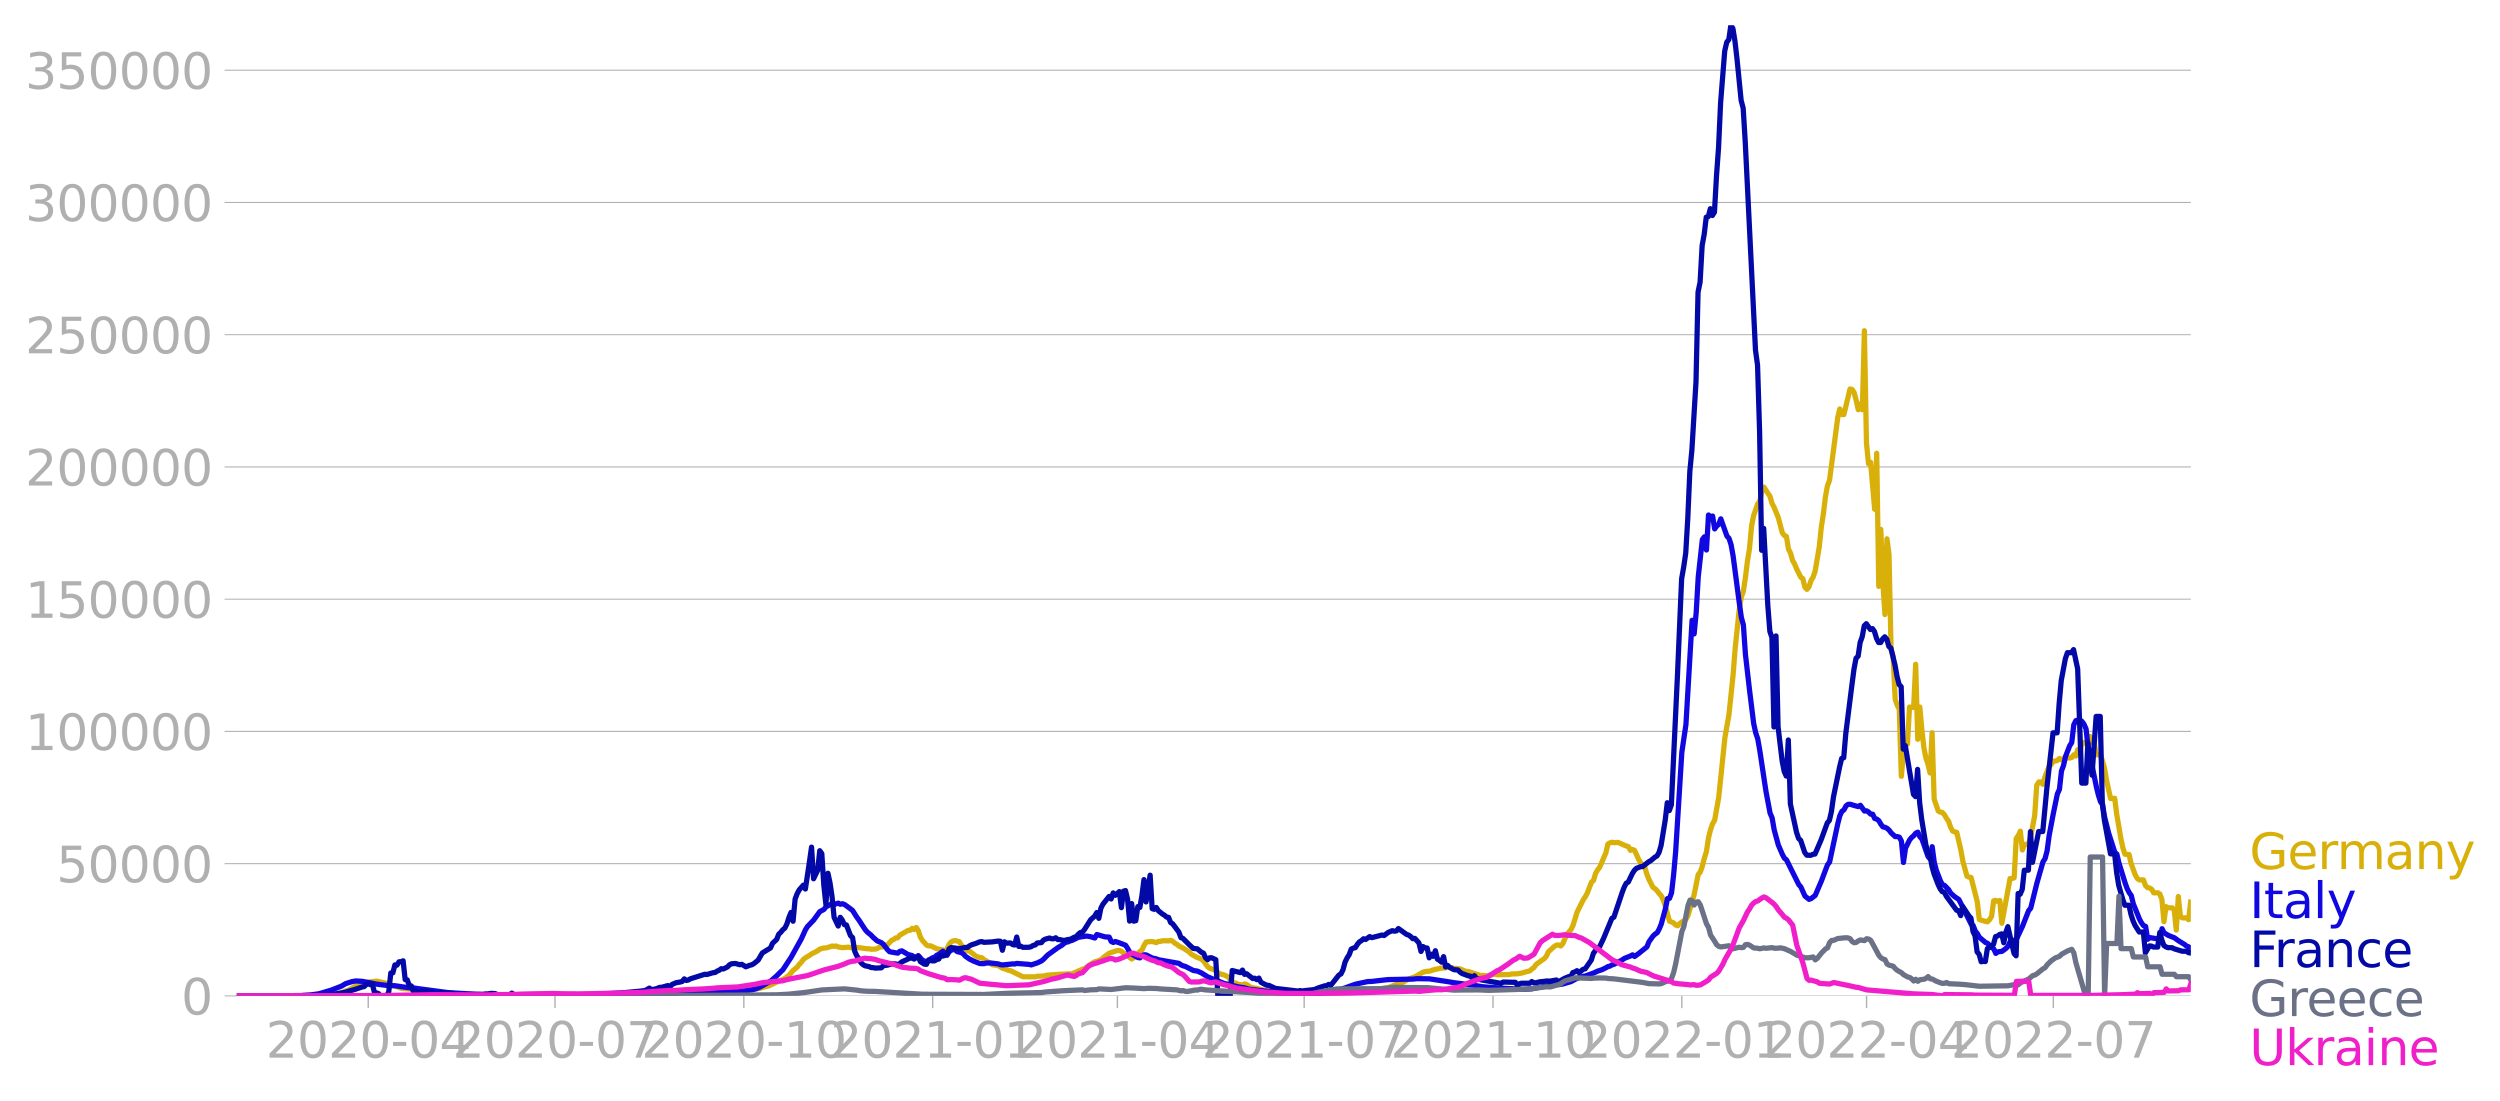 <svg xmlns:xlink="http://www.w3.org/1999/xlink" width="951.91" height="419.057" viewBox="0 0 713.933 314.293" xmlns="http://www.w3.org/2000/svg"><defs><style>*{stroke-linejoin:round;stroke-linecap:butt}</style></defs><g id="figure_1"><path d="M0 314.293h713.933V0H0v314.293z" style="fill:none" id="patch_1"/><g id="axes_1"><path d="M67.645 284.4h558V7.2h-558v277.2z" style="fill:none" id="patch_2"/><g id="matplotlib.axis_1"><g id="xtick_1"><g id="line2d_1"><defs><path id="m64e23c17be" d="M0 0v3.5" style="stroke:#b0b0b0;stroke-width:.4"/></defs><use xlink:href="#m64e23c17be" x="105.158" y="284.4" style="fill:#b0b0b0;stroke:#b0b0b0;stroke-width:.4"/></g><g style="fill:#b0b0b0" transform="matrix(.14 0 0 -.14 75.91 302.038)" id="text_1"><defs><path id="DejaVuSans-32" d="M1228 531h2203V0H469v531q359 372 979 998 621 627 780 809 303 340 423 576 121 236 121 464 0 372-261 606-261 235-680 235-297 0-627-103-329-103-704-313v638q381 153 712 231 332 78 607 78 725 0 1156-363 431-362 431-968 0-288-108-546-107-257-392-607-78-91-497-524-418-433-1181-1211z" transform="scale(.016)"/><path id="DejaVuSans-30" d="M2034 4250q-487 0-733-480-245-479-245-1442 0-959 245-1439 246-480 733-480 491 0 736 480 246 480 246 1439 0 963-246 1442-245 480-736 480zm0 500q785 0 1199-621 414-620 414-1801 0-1178-414-1799Q2819-91 2034-91q-784 0-1198 620-414 621-414 1799 0 1181 414 1801 414 621 1198 621z" transform="scale(.016)"/><path id="DejaVuSans-2d" d="M313 2009h1684v-512H313v512z" transform="scale(.016)"/><path id="DejaVuSans-34" d="M2419 4116 825 1625h1594v2491zm-166 550h794V1625h666v-525h-666V0h-628v1100H313v609l1940 2957z" transform="scale(.016)"/></defs><use xlink:href="#DejaVuSans-32"/><use xlink:href="#DejaVuSans-30" x="63.623"/><use xlink:href="#DejaVuSans-32" x="127.246"/><use xlink:href="#DejaVuSans-30" x="190.869"/><use xlink:href="#DejaVuSans-2d" x="254.492"/><use xlink:href="#DejaVuSans-30" x="290.576"/><use xlink:href="#DejaVuSans-34" x="354.199"/></g></g><g id="xtick_2"><use xlink:href="#m64e23c17be" x="158.496" y="284.4" style="fill:#b0b0b0;stroke:#b0b0b0;stroke-width:.4" id="line2d_2"/><g style="fill:#b0b0b0" transform="matrix(.14 0 0 -.14 129.248 302.038)" id="text_2"><defs><path id="DejaVuSans-37" d="M525 4666h3000v-269L1831 0h-659l1594 4134H525v532z" transform="scale(.016)"/></defs><use xlink:href="#DejaVuSans-32"/><use xlink:href="#DejaVuSans-30" x="63.623"/><use xlink:href="#DejaVuSans-32" x="127.246"/><use xlink:href="#DejaVuSans-30" x="190.869"/><use xlink:href="#DejaVuSans-2d" x="254.492"/><use xlink:href="#DejaVuSans-30" x="290.576"/><use xlink:href="#DejaVuSans-37" x="354.199"/></g></g><g id="xtick_3"><use xlink:href="#m64e23c17be" x="212.42" y="284.4" style="fill:#b0b0b0;stroke:#b0b0b0;stroke-width:.4" id="line2d_3"/><g style="fill:#b0b0b0" transform="matrix(.14 0 0 -.14 183.172 302.038)" id="text_3"><defs><path id="DejaVuSans-31" d="M794 531h1031v3560L703 3866v575l1116 225h631V531h1031V0H794v531z" transform="scale(.016)"/></defs><use xlink:href="#DejaVuSans-32"/><use xlink:href="#DejaVuSans-30" x="63.623"/><use xlink:href="#DejaVuSans-32" x="127.246"/><use xlink:href="#DejaVuSans-30" x="190.869"/><use xlink:href="#DejaVuSans-2d" x="254.492"/><use xlink:href="#DejaVuSans-31" x="290.576"/><use xlink:href="#DejaVuSans-30" x="354.199"/></g></g><g id="xtick_4"><use xlink:href="#m64e23c17be" x="266.345" y="284.4" style="fill:#b0b0b0;stroke:#b0b0b0;stroke-width:.4" id="line2d_4"/><g style="fill:#b0b0b0" transform="matrix(.14 0 0 -.14 237.097 302.038)" id="text_4"><use xlink:href="#DejaVuSans-32"/><use xlink:href="#DejaVuSans-30" x="63.623"/><use xlink:href="#DejaVuSans-32" x="127.246"/><use xlink:href="#DejaVuSans-31" x="190.869"/><use xlink:href="#DejaVuSans-2d" x="254.492"/><use xlink:href="#DejaVuSans-30" x="290.576"/><use xlink:href="#DejaVuSans-31" x="354.199"/></g></g><g id="xtick_5"><use xlink:href="#m64e23c17be" x="319.097" y="284.4" style="fill:#b0b0b0;stroke:#b0b0b0;stroke-width:.4" id="line2d_5"/><g style="fill:#b0b0b0" transform="matrix(.14 0 0 -.14 289.849 302.038)" id="text_5"><use xlink:href="#DejaVuSans-32"/><use xlink:href="#DejaVuSans-30" x="63.623"/><use xlink:href="#DejaVuSans-32" x="127.246"/><use xlink:href="#DejaVuSans-31" x="190.869"/><use xlink:href="#DejaVuSans-2d" x="254.492"/><use xlink:href="#DejaVuSans-30" x="290.576"/><use xlink:href="#DejaVuSans-34" x="354.199"/></g></g><g id="xtick_6"><use xlink:href="#m64e23c17be" x="372.435" y="284.4" style="fill:#b0b0b0;stroke:#b0b0b0;stroke-width:.4" id="line2d_6"/><g style="fill:#b0b0b0" transform="matrix(.14 0 0 -.14 343.187 302.038)" id="text_6"><use xlink:href="#DejaVuSans-32"/><use xlink:href="#DejaVuSans-30" x="63.623"/><use xlink:href="#DejaVuSans-32" x="127.246"/><use xlink:href="#DejaVuSans-31" x="190.869"/><use xlink:href="#DejaVuSans-2d" x="254.492"/><use xlink:href="#DejaVuSans-30" x="290.576"/><use xlink:href="#DejaVuSans-37" x="354.199"/></g></g><g id="xtick_7"><use xlink:href="#m64e23c17be" x="426.359" y="284.4" style="fill:#b0b0b0;stroke:#b0b0b0;stroke-width:.4" id="line2d_7"/><g style="fill:#b0b0b0" transform="matrix(.14 0 0 -.14 397.111 302.038)" id="text_7"><use xlink:href="#DejaVuSans-32"/><use xlink:href="#DejaVuSans-30" x="63.623"/><use xlink:href="#DejaVuSans-32" x="127.246"/><use xlink:href="#DejaVuSans-31" x="190.869"/><use xlink:href="#DejaVuSans-2d" x="254.492"/><use xlink:href="#DejaVuSans-31" x="290.576"/><use xlink:href="#DejaVuSans-30" x="354.199"/></g></g><g id="xtick_8"><use xlink:href="#m64e23c17be" x="480.284" y="284.4" style="fill:#b0b0b0;stroke:#b0b0b0;stroke-width:.4" id="line2d_8"/><g style="fill:#b0b0b0" transform="matrix(.14 0 0 -.14 451.036 302.038)" id="text_8"><use xlink:href="#DejaVuSans-32"/><use xlink:href="#DejaVuSans-30" x="63.623"/><use xlink:href="#DejaVuSans-32" x="127.246"/><use xlink:href="#DejaVuSans-32" x="190.869"/><use xlink:href="#DejaVuSans-2d" x="254.492"/><use xlink:href="#DejaVuSans-30" x="290.576"/><use xlink:href="#DejaVuSans-31" x="354.199"/></g></g><g id="xtick_9"><use xlink:href="#m64e23c17be" x="533.036" y="284.4" style="fill:#b0b0b0;stroke:#b0b0b0;stroke-width:.4" id="line2d_9"/><g style="fill:#b0b0b0" transform="matrix(.14 0 0 -.14 503.788 302.038)" id="text_9"><use xlink:href="#DejaVuSans-32"/><use xlink:href="#DejaVuSans-30" x="63.623"/><use xlink:href="#DejaVuSans-32" x="127.246"/><use xlink:href="#DejaVuSans-32" x="190.869"/><use xlink:href="#DejaVuSans-2d" x="254.492"/><use xlink:href="#DejaVuSans-30" x="290.576"/><use xlink:href="#DejaVuSans-34" x="354.199"/></g></g><g id="xtick_10"><use xlink:href="#m64e23c17be" x="586.374" y="284.4" style="fill:#b0b0b0;stroke:#b0b0b0;stroke-width:.4" id="line2d_10"/><g style="fill:#b0b0b0" transform="matrix(.14 0 0 -.14 557.126 302.038)" id="text_10"><use xlink:href="#DejaVuSans-32"/><use xlink:href="#DejaVuSans-30" x="63.623"/><use xlink:href="#DejaVuSans-32" x="127.246"/><use xlink:href="#DejaVuSans-32" x="190.869"/><use xlink:href="#DejaVuSans-2d" x="254.492"/><use xlink:href="#DejaVuSans-30" x="290.576"/><use xlink:href="#DejaVuSans-37" x="354.199"/></g></g></g><g id="matplotlib.axis_2"><g id="ytick_1"><path d="M67.645 284.4h558" clip-path="url(#p4090cf4c60)" style="fill:none;stroke:#b0b0b0;stroke-width:.3;stroke-linecap:square" id="line2d_11"/><g id="line2d_12"><defs><path id="md9bec32eea" d="M0 0h-3.5" style="stroke:#b0b0b0;stroke-width:.3"/></defs><use xlink:href="#md9bec32eea" x="67.645" y="284.4" style="fill:#b0b0b0;stroke:#b0b0b0;stroke-width:.3"/></g><use xlink:href="#DejaVuSans-30" style="fill:#b0b0b0" transform="matrix(.14 0 0 -.14 51.737 289.719)" id="text_11"/></g><g id="ytick_2"><path d="M67.645 246.636h558" clip-path="url(#p4090cf4c60)" style="fill:none;stroke:#b0b0b0;stroke-width:.3;stroke-linecap:square" id="line2d_13"/><use xlink:href="#md9bec32eea" x="67.645" y="246.636" style="fill:#b0b0b0;stroke:#b0b0b0;stroke-width:.3" id="line2d_14"/><g style="fill:#b0b0b0" transform="matrix(.14 0 0 -.14 16.108 251.955)" id="text_12"><defs><path id="DejaVuSans-35" d="M691 4666h2478v-532H1269V2991q137 47 274 70 138 23 276 23 781 0 1237-428 457-428 457-1159 0-753-469-1171Q2575-91 1722-91q-294 0-599 50Q819 9 494 109v635q281-153 581-228t634-75q541 0 856 284 316 284 316 772 0 487-316 771-315 285-856 285-253 0-505-56-251-56-513-175v2344z" transform="scale(.016)"/></defs><use xlink:href="#DejaVuSans-35"/><use xlink:href="#DejaVuSans-30" x="63.623"/><use xlink:href="#DejaVuSans-30" x="127.246"/><use xlink:href="#DejaVuSans-30" x="190.869"/><use xlink:href="#DejaVuSans-30" x="254.492"/></g></g><g id="ytick_3"><path d="M67.645 208.872h558" clip-path="url(#p4090cf4c60)" style="fill:none;stroke:#b0b0b0;stroke-width:.3;stroke-linecap:square" id="line2d_15"/><use xlink:href="#md9bec32eea" x="67.645" y="208.872" style="fill:#b0b0b0;stroke:#b0b0b0;stroke-width:.3" id="line2d_16"/><g style="fill:#b0b0b0" transform="matrix(.14 0 0 -.14 7.2 214.191)" id="text_13"><use xlink:href="#DejaVuSans-31"/><use xlink:href="#DejaVuSans-30" x="63.623"/><use xlink:href="#DejaVuSans-30" x="127.246"/><use xlink:href="#DejaVuSans-30" x="190.869"/><use xlink:href="#DejaVuSans-30" x="254.492"/><use xlink:href="#DejaVuSans-30" x="318.115"/></g></g><g id="ytick_4"><path d="M67.645 171.108h558" clip-path="url(#p4090cf4c60)" style="fill:none;stroke:#b0b0b0;stroke-width:.3;stroke-linecap:square" id="line2d_17"/><use xlink:href="#md9bec32eea" x="67.645" y="171.108" style="fill:#b0b0b0;stroke:#b0b0b0;stroke-width:.3" id="line2d_18"/><g style="fill:#b0b0b0" transform="matrix(.14 0 0 -.14 7.2 176.427)" id="text_14"><use xlink:href="#DejaVuSans-31"/><use xlink:href="#DejaVuSans-35" x="63.623"/><use xlink:href="#DejaVuSans-30" x="127.246"/><use xlink:href="#DejaVuSans-30" x="190.869"/><use xlink:href="#DejaVuSans-30" x="254.492"/><use xlink:href="#DejaVuSans-30" x="318.115"/></g></g><g id="ytick_5"><path d="M67.645 133.344h558" clip-path="url(#p4090cf4c60)" style="fill:none;stroke:#b0b0b0;stroke-width:.3;stroke-linecap:square" id="line2d_19"/><use xlink:href="#md9bec32eea" x="67.645" y="133.344" style="fill:#b0b0b0;stroke:#b0b0b0;stroke-width:.3" id="line2d_20"/><g style="fill:#b0b0b0" transform="matrix(.14 0 0 -.14 7.2 138.663)" id="text_15"><use xlink:href="#DejaVuSans-32"/><use xlink:href="#DejaVuSans-30" x="63.623"/><use xlink:href="#DejaVuSans-30" x="127.246"/><use xlink:href="#DejaVuSans-30" x="190.869"/><use xlink:href="#DejaVuSans-30" x="254.492"/><use xlink:href="#DejaVuSans-30" x="318.115"/></g></g><g id="ytick_6"><path d="M67.645 95.58h558" clip-path="url(#p4090cf4c60)" style="fill:none;stroke:#b0b0b0;stroke-width:.3;stroke-linecap:square" id="line2d_21"/><use xlink:href="#md9bec32eea" x="67.645" y="95.581" style="fill:#b0b0b0;stroke:#b0b0b0;stroke-width:.3" id="line2d_22"/><g style="fill:#b0b0b0" transform="matrix(.14 0 0 -.14 7.2 100.9)" id="text_16"><use xlink:href="#DejaVuSans-32"/><use xlink:href="#DejaVuSans-35" x="63.623"/><use xlink:href="#DejaVuSans-30" x="127.246"/><use xlink:href="#DejaVuSans-30" x="190.869"/><use xlink:href="#DejaVuSans-30" x="254.492"/><use xlink:href="#DejaVuSans-30" x="318.115"/></g></g><g id="ytick_7"><path d="M67.645 57.817h558" clip-path="url(#p4090cf4c60)" style="fill:none;stroke:#b0b0b0;stroke-width:.3;stroke-linecap:square" id="line2d_23"/><use xlink:href="#md9bec32eea" x="67.645" y="57.817" style="fill:#b0b0b0;stroke:#b0b0b0;stroke-width:.3" id="line2d_24"/><g style="fill:#b0b0b0" transform="matrix(.14 0 0 -.14 7.2 63.136)" id="text_17"><defs><path id="DejaVuSans-33" d="M2597 2516q453-97 707-404 255-306 255-756 0-690-475-1069Q2609-91 1734-91q-293 0-604 58T488 141v609q262-153 574-231 313-78 654-78 593 0 904 234t311 681q0 413-289 645-289 233-804 233h-544v519h569q465 0 712 186t247 536q0 359-255 551-254 193-729 193-260 0-557-57-297-56-653-174v562q360 100 674 150t592 50q719 0 1137-327 419-326 419-882 0-388-222-655t-631-370z" transform="scale(.016)"/></defs><use xlink:href="#DejaVuSans-33"/><use xlink:href="#DejaVuSans-30" x="63.623"/><use xlink:href="#DejaVuSans-30" x="127.246"/><use xlink:href="#DejaVuSans-30" x="190.869"/><use xlink:href="#DejaVuSans-30" x="254.492"/><use xlink:href="#DejaVuSans-30" x="318.115"/></g></g><g id="ytick_8"><path d="M67.645 20.053h558" clip-path="url(#p4090cf4c60)" style="fill:none;stroke:#b0b0b0;stroke-width:.3;stroke-linecap:square" id="line2d_25"/><use xlink:href="#md9bec32eea" x="67.645" y="20.053" style="fill:#b0b0b0;stroke:#b0b0b0;stroke-width:.3" id="line2d_26"/><g style="fill:#b0b0b0" transform="matrix(.14 0 0 -.14 7.2 25.372)" id="text_18"><use xlink:href="#DejaVuSans-33"/><use xlink:href="#DejaVuSans-35" x="63.623"/><use xlink:href="#DejaVuSans-30" x="127.246"/><use xlink:href="#DejaVuSans-30" x="190.869"/><use xlink:href="#DejaVuSans-30" x="254.492"/><use xlink:href="#DejaVuSans-30" x="318.115"/></g></g></g><path d="m67.645 284.4 24.032-.104 2.344-.169 2.345-.36.586-.082 2.93-1.083 1.173-.722 1.172-.537.586-.387.586-.218 4.103-.564 3.517.786.586.336 1.758.476 1.173.437 4.103.405 1.172.245 6.447.789 1.173.013 7.033.252 1.759.063 15.825.088 2.931-.13 4.103.126 12.895-.02 5.275-.139 11.137-.433 1.758-.1 9.378.102 1.759-.093 2.344-.076 7.62-.332 2.344-.104 3.517-.652 1.173-.362 1.172-.277 1.758-.831 1.172-.563 1.173-.497.586-.265 1.172-.924 1.172-1.345 1.173-.96.586-.796.586-.592.586-.803.586-.468 1.173-.692.586-.426 1.172-.59.586-.304.586-.469 1.172-.335.587.002 1.172-.34.586-.219.586.101.586-.1.586.274 1.173.198 1.758-.146.586.13 2.345.01 2.344.317.586-.005.587.147 1.172-.045.586-.175.586-.341 1.172-.174.586-.383.587-.176 1.172-1.246.586-.262.586-.435.586-.04.586-.747 2.345-1.357.586-.03.586-.55.586.322.587-.568.586.89.586 1.817.586.972 1.172 1.328.586.246.586-.038 1.759.843 1.758.36.586.665.587-.963.586-1.295.586-.715.586-.286.586-.098 1.172.31.586 1.022.587.65.586.33.586.578.586.154 1.172.906.586.486 1.173.42.586.044.586.535 1.758 1.02.586.442 1.759.268 1.172.738 1.172.318.587.278.586.116 3.516 1.729 3.517.012.586-.168 1.759-.046 1.172-.275 1.759-.126 1.758-.12 1.172-.041 2.345-.1 2.93-1.306.587-.132 1.758-1.304 1.172-.68 1.172-.336.587-.256 1.172-.997 1.172-.85 1.759-.59.586-.178.586-.034.586.253.586.537.586.149.586.287.586.796.587.42.586-.386 1.758-1.767.586-.423.586-1.297.587-.973 1.758-.151 1.172.324.586-.344.587-.01.586-.185 1.758.038.586-.147.586.286.586.516.587.347.586.48 1.172.565 1.758 1.125.587.63 1.758.984.586.152.586.338.586.489 1.173 1.612.586.448 1.172.37 1.758 1.247 1.173.28 1.172.543.586.907.586.646 1.172.329.587.309 1.172.09.586-.248.586.18 1.172.793 1.173.245.586.063 1.172.336 3.517.537 1.172.348 1.759.178 9.964.251 6.447-.459 4.103-.312 1.173-.1 1.172-.174 5.861-.612 1.172-.23 2.345-.893 1.172-.256 2.345-1.32 1.172-.417.586-.198 2.345-1.34 1.172-.244h.586l1.759-.57.586-.058.586-.22 1.758-.13.586-.184.586.138.587-.04.586.335.586-.083 1.172.163 1.759.73.586.001 3.516 1.15.587-.048 1.172.13 2.344-.483.587.174 3.516-.065.586-.156 1.759-.06 1.172-.197 1.172-.341 1.173-.296.586-.552.586-.399.586-.869 1.759-1.269.586-.4.586-.668.586-1.29 1.758-1.58.586-.334.587-.036.586.303.586-.638 1.172-2.688 1.172-1.35.587-1.188 1.172-3.833 1.758-3.513.586-.873.586-1.102 1.173-3.057.586-.467.586-2.033.586-.996.586-.759 1.759-4.092.586-2.53.586-.345.586-.18.586.138 1.172-.08 1.759.802 1.172.418.586 1.046.586-.26.587.28 1.172 2.576.586 1.016 1.172 1.222.586 1.974.587 1.504 1.172 2.288.586.356.586.61.586.798.586.609.586 1.267.587 1.677 1.172 4.3 1.172.487.586.606.586.233.587-.627.586-.45.586-.261.586-.497.586-1.023 1.758-5.992 1.173-5.776.586-.727.586-1.633.586-2.321.586-1.843.586-3.872.587-2.388.586-1.721.586-.96 1.172-6.539 1.758-16.993 1.173-6.71 1.172-11.245.586-7.51 1.172-11.188.587-3.618.586-1.61.586-3.848.586-4.801.586-3.559.586-6.332.586-3.091 1.173-3.362.586-.75.586-2.779.586-1.267 1.758 2.666.587 2.028.586 1.118 1.172 2.86 1.172 4.403.586.77.587.28.586 3.594.586 1.179.586 2.082.586 1.004.586 1.432 1.172 2.335.587.41.586 2.442.586.61.586-.74.586-1.766.586-.969.586-1.734 1.173-6.92.586-5.62.586-3.802.586-4.842.586-3.207.586-1.505 2.345-17.913.586-2.498.586 1.599.586.007 1.759-7.314.586.145.586.886.586 2.22.586 2.677.586-1.648.586 1.646.587-22.561.586 31.997.586 5.996.586-.427 1.172 13.428.586-15.994.587 38.004.586-16.264.586 15.212.586 9.106.586-21.627.586 4.504.586 27.12.587 1.985.586 12.203.586 1.693.586 1.112.586 19.201.586-6.466.586-2.261.586-.524.587-10.521 1.172.108.586-12.334.586 21.426.586-9.218.586 6.485.587 5.155.586 2.963.586 1.732.586 2.512.586-11.505.586 18.946 1.172 3.408.587.348.586.074.586.642.586 1.038.586.778.586 1.734.586 1.122.587.252.586.113 1.172 4.992.586 3.263 1.172 4.27.586.251.587.115 1.758 6.877.586 5.077.586.26 1.759.447.586-.628.586-.949.586-4.406.586-.12.586.292.586-.282.587 6.488 2.344-12.76h.586l.586-.216.587-11.231.586-.83.586-1.241.586 5.369.586-1.61.586-.001.586-.169.587-1.862 1.172-6.161.586-8.64.586-.979h.586l.586.663.586-2.075 1.173-3.024.586-.53.586-1.007h.586l.586-.169.586-.557.587.348.586-.295.586-.5.586.297h.586l.586-.122.586-.78.586.336.587-1.807.586.867.586-2.927h.586l.586.377.586-.643.586-1.445.587 1.675.586.203.586 3.349h1.172l.586 1.641.586 2.074.586 3.506 1.173 5.29 1.172-.093.586 4.616 1.172 6.86.587 2.729.586 1.768 1.172.093.586 2.59 1.172 3.204.587 1.043.586.405h1.172l.586 1.614.586.577.586.13.586.336.587 1.032 1.172-.006.586.36.586 1.56.586 6.331.586-4.296.587.33 1.172.006.586.637.586 5.712.586-9.57.586 5.677.586.418h1.173l.586.518.586-5.017h0" clip-path="url(#p4090cf4c60)" style="fill:none;stroke:#d8b009;stroke-width:1.5;stroke-linecap:square" id="line2d_27"/><path d="m67.645 284.4 18.17-.094 2.93-.19 2.345-.329 3.517-1.035 2.93-1.149 1.173-.701 1.759-.566 1.172-.204 1.758.108 2.345.421 1.758.366 1.172.158 1.759.22 2.344.092 1.173.172 1.172.179 1.758.236.586-.076 1.759.296 9.378 1.246 1.172.025 5.862.332 14.067.284 2.344.034 3.517-.035 9.964.058 12.895-.056 9.965-.251 7.033-.51 2.931-.064 2.345-.062 3.516.033 5.276-.183 2.93-.167 2.345-.338 1.172-.309 1.172-.516 2.931-1.618 1.758-1.53 1.173-1.183.586-.537 2.344-3.56 2.931-5.275 1.172-2.595.586-.932 1.759-1.84 1.758-2.422 1.172-.618.587-.74 1.172-.634.586-.335.586.276 1.172-.372.587.313.586-.142.586.194 1.758 1.272.586.478 1.173 1.876.586.774 1.758 2.702.586.707 1.173.973.586.624 1.172 1.024 1.172.481.586.487 1.173 1.53.586.58 2.344.405.586-.52.587-.133 1.758 1.053 1.172.29.586.394.587.021.586-.392 1.172 1.302 1.172.474.586-.248.586-.587.587-.342.586-.153.586-.573.586-.24 1.172-.893 1.173 1.05.586-.879.586-.472.586-.187.586.122.586.491 1.172.276.587.396.586.656 1.172.804 1.172.582 1.759.69 1.172.02.586-.175 1.172-.025 2.345.276.586.217.586.076 2.93-.299.587.025.586-.16 3.517.277.586.15 1.758-.579 1.173-.561.586-.468 1.172-1.201 2.93-2.123 1.173-.7.586-.51.586-.355.586-.084.587-.287.586-.155 1.758-.861 1.759-.28.586-.083 1.172.197 1.172.365.586-.998 2.345.677 1.172.057.586 1.251.586.29.587-.285 1.172.394 1.172.45.586.24.586.895.586 1.1.587.537 1.758.968.586.097.586-.612.586-.267.587.026 1.758.89 1.172.246.586.25 5.862 1.037.586.433.586.27.586.138 2.345 1.187 1.172.186 1.172.529 1.759 1.103 1.758.719 2.93 1.158 1.76.405 2.344.592 1.758.264 1.172.363 2.345.293 6.447.72 5.276.39 2.93-.023 2.93-.119 4.104-.528 2.93-.882 3.517-1.253 1.759-.379 1.758-.369 1.172-.042 1.759-.21 1.758-.196 1.172-.12 7.034-.134 1.172-.128 3.517.053 2.345.356 2.93.446 1.759.295 2.344.297 1.759.272 1.758.203 2.345.39 2.93.23 3.517.232 5.275.269 2.345-.148 6.447-1.293.586-.03.587.131 1.172-.176 2.344-.684 1.759-.962 1.758-.57.586-.07 2.345-.844 1.172-.555 1.172-.37 1.173-.582.586-.338.586-.143.586-.348.586-.169 2.345-1.265.586-.405 1.758-.711.586-.31.587.463 1.172-.85 2.344-1.897.587-1.466 1.172-1.635.586-.549.586-.378.586-1.091.586-1.418 1.173-4.365.586-2.884.586-.062.586-1.575.586-5.127.586-6.656 1.759-28.328 1.172-7.93 1.758-29.783.586 3.88.587-6.073.586-10.197 1.172-10.687.586-.768.586 3.76.586-9.988.587.496.586-.196.586 3.67.586-.82.586-.514.586-1.542 1.759 4.947.586.617.586 1.818.586 3.24 1.758 13.377.587 4.141.586 2.162.586 8.413 1.172 10.218 1.172 9.46.586 2.716.587 1.73.586 3.33 1.758 11.636 1.172 6.212.587 1.383.586 3.389 1.172 4.31 1.172 2.732.586 1.094.587.463 3.516 7.06.586.669 1.173 2.613 1.172.93.586-.216 1.172-.906 1.173-2.75.586-1.356 1.172-3.125.586-1.525.586-.76 2.345-10.986.586-2.27.586-1.245.586-.405.586-1.132.587-.454.586-.03 1.172.36 1.172.305.586-.366 1.173 1.644.586-.07.586.346.586.605.586.025.586 1.228.586.164.587.458.586 1.014.586.754.586.118.586.283.586.524.586.788 1.173 1.063.586-.012.586.18.586 1.092.586 6.12.586-4.084 1.173-2.355.586-.701.586-.496.586-.722.586-.287.586 1.296.586.643 1.173 3.384.586 1.646.586.67.586-3.498.586 4.4.586 2.3 1.173 3.05.586 1.119.586.178 1.172 1.205.586.996 1.173 1.056 1.172.77 3.517 7.073.586.405.586 1.531.586.732.586 1.063 1.759 1.486.586.235 1.172 1.225.586.34.586 1.308.586-.452 1.173-.124 1.172-.86.586-.627.586-1.33.586.039.586-.41.587-.22 1.758-3.746 1.758-4.49.587-.673 1.758-7.105 1.758-6.173.586-.876.587-2.254.586-4.38 1.172-6.18 1.172-5.683.586-1.28.587-5.271.586-1.571.586-2.606 1.172-3.013.586-.933.586-5.058.586-1.191.587-.17.586-.026.586.423.586.811.586 1.356.586 5.58 1.173 5.151 1.172 5.758.586 2.397.586 1.847.586.856.586 3.501 1.173 4.652 1.758 5.476.586.496.586 2.54 1.759 5.667.586 1.65.586 1.144.586.814.586 2.376 1.759 4.35.586 1.102.586.777.586.225.586 3.683.586-.492 2.345.378.586-.056.586-2.85.586 1.173 1.173.707 1.172.476.586.223 1.172.846 1.759 1.07.586.48.586.188.586.673h0" clip-path="url(#p4090cf4c60)" style="fill:none;stroke:#1007e1;stroke-width:1.5;stroke-linecap:square" id="line2d_28"/><path d="m67.645 284.4 23.445-.107 2.931-.224 2.345-.309 2.344-.435 1.172-.375 1.173-.299 2.344-.79.586-.107.586-.581.587-.203.586.196.586-.155.586 2.344 1.172.372.586.673h1.759l.586-1.151.586-5.384.586-.052.586-2.259.586.07.587-.949.586-.035.586-.255.586 5.358.586.075.586 1.595.586.152.587 1.541.586-.1.586.23.586.05 1.172-.184.586.351.587-.316.586.247 1.172.125 1.172.554.586-.603 1.759.08 1.758.077.586.39 8.206.19.586-.332.586.017 1.173-.207 1.172.089.586.367 1.172-.109.586.132 1.759-.127.586-.415.586.43 2.93-.017 3.518-.017 2.93.023.586.081 2.345-.135 1.172.088 1.759-.087 2.93.02h1.173l2.93-.005 3.517-.223 1.758-.06 1.759-.098 1.758-.092 5.275-.505 1.173-.172 1.172-.664.586.445 1.172-.204 1.173-.45.586-.029 1.758-.489.586.378.587-.693 1.172-.503 1.172-.192.586-.163.586-.734.586.443.587-.133.586-.339 4.103-1.293.586.073 1.172-.34.586-.18.586-.05.586-.4.587-.24.586-.453.586.085 1.172-.564.586-.612.586-.31 1.173-.081 1.172.358.586-.122 1.172.706 1.173-.449.586-.144.586-.357 1.172-.967 1.172-2.024 2.345-1.445.586-1.333 1.172-1.086.586-1.494.587-.547.586-.729.586-.48.586-1.192.586-1.858.586-1.416.586 2.506.587-6.336.586-1.52.586-1.094 1.172-1.343.586 1.097 1.173-7.838.586-4.116.586 9.028 1.172-2.445.586-5.562.586.821.586 9.136.587 5.393.586-8.904.586 2.726.586 3.972.586 5.902 1.172 2.454.587-2.48.586.815.586 1.27.586.094 1.172 3.059.586.538.586 3.85.587 1.304.586.84.586 1.132.586.56.586.364 1.172.24.587.273.586.024.586.136 1.758-.075.586-.604 1.173-.166 1.172-.328 1.172-.04.586.25.586-.328.587-.488 2.344-1.075.586-.014.586.295 1.173-.832.586 1.547 1.172.738.586.04.586-1.244 1.173.283.586-.04.586-.392.586-.105.586-1.008.586.144.586-.19.587-.055.586-1.803.586-.373 1.172.145 1.172.182 1.759-.365.586.002.586-.46.586-.305 1.172-.365 1.173-.484.586-.054.586.203 2.344-.124 1.759-.236.586.059.586 2.567.586-2.414.586.373 1.173-.036.586.466.586.107.586-2.272.586 2.687.586-.07.586.328 1.759-.029.586-.155.586-.37.586-.122.586-.58 1.173-.091.586-.7.586-.312 1.172-.305.586.225.587-.008.586-.289.586.509.586.014 1.172.262 1.172-.292.587-.033 1.172-.61.586-.17.586-.687.586-.498.586-.1.587-.739 1.758-2.792 1.172-1.057.586-1.007.586 1.654.587-2.9.586-1.142 1.758-2.213.586.724.586-1.73.587.685 1.172-1.06.586 4.582.586-4.695.586-.182.586 2.446.586 6.271.587-5.001.586 5.019.586-.134.586-4.02.586.241.586-3.353.586-4.594.587 6.365 1.172-7.634.586 9.551.586.199.586-.534.586.926 1.173.945.586.348.586.526.586.081.586 1.484.586.365 1.759 2.359.586 1.573.586.237 1.758 1.76 1.173 1.085 1.172.136 1.172.981.586.243.586 1.306.587.55.586-.53.586-.005 1.172.54.586 10.342h3.517l.586-7.246 2.345.602.586-.723.586 1.22.586-.176 1.759 1.368.586-.087.586.413.586-.455.586 1.196 1.172.621.586.238.587.052 1.758.832 6.448.762.586-.128.586.103 3.517-.397 1.172-.484 1.758-.571.586-.05.587-.364.586.284 2.344-2.967.586-.315.586-1.215.587-2.171.586-1.192.586-.914.586-1.59.586-.292.586-.132.586-.961.587-.686.586-.359.586-.529.586.203 1.172-.825.586.305 2.931-.755.586.148 1.172-.879 1.173-.511.586.154.586-.087.586-.667 2.345 1.685.586.185.586.428.586.592.586-.085 1.172 1.298.587 2.426.586-1.394.586.396.586.025.586 2.793.586-1.017.586.597.587-1.594.586 2.406.586.347.586.5.586-1.565.586 2.934.586-.428.586.562 1.173.65 1.172.088.586.598.586.403 1.759.655.586.084.586.613.586-.728.586.764.586.116.586.281 5.862 1.038.586-.376 3.517.08.586.876.586-.48.586-.15 2.345.016.586-.483.586.364.586-.029 1.172-.28 1.173-.101.586-.108 1.172.016 1.758-.311.587.503 1.758-.983 1.172-.483.586-.038.587-1.129.586-.176.586-.35.586.56 1.172-.967.586-.115 1.759-2.534.586-1.876 1.172-1.648.586-.22 1.173-2.47 2.344-5.667.586-.347 2.345-7.001.586-1.551.586-1.14.586-.333 1.172-2.451.587-.911.586-.571 1.172-.448.586-.05 1.759-1.375.586-.322 1.172-.997.586-.327.586-1.022.586-2.006 1.173-7.198.586-4.971.586 2.241.586-1.656 1.172-24.905.586-12.398 1.173-27.253.586-3.316.586-3.993.586-9.945.586-13.39.586-6.08 1.173-19.485.586-25.643.586-2.854.586-10.45.586-3.19.586-4.909.586-.16.587-2.259.586 1.939.586-.941.586-10.407.586-8.058.586-12.832 1.172-14.72.587-2.537.586-.736.586-4.109.586.954.586 3.638.586 5.088 1.173 11.772.586 2.269.586 9.56 2.93 59.522.587 4.273.586 18.994.586 33.88.586-6.25 1.172 21.981.586 7.431.587 1.752.586 25.542.586-25.989.586 25.973 1.172 9.765.586 2.972.587 1.309.586-10.31.586 18.274 1.758 8.082.586 1.77.586.51 1.173 3.485.586.778 1.172.035.586-.294.586-.06 1.759-4.106 1.758-4.809.586-.68.586-2.555.587-4.169 1.758-8.59.586-2.4.586-.206.586-6.884 1.759-13.946.586-4.468.586-3.118.586-.569.586-3.936.586-1.615.587-3.147.586-.587 1.172 1.652.586-.25.586.855.586 1.955.587 1.15.586.005.586-1.043.586-.581.586.71.586 2.049.586.482 1.173 4.864.586 3.258.586 2.267.586.618.586 17.832.586-1.001 2.345 13.933.586.62.586-7.769.586 9.494.586 4.745 1.173 7.19.586 2.398.586.572.586 3.278.586 2.127 1.172 3.066.587 1.243.586.799.586.15.586 1.15 2.93 4.003.587.152.586 1.374.586-2.578 1.758 2.667.587.634.586 3.84.586 1.235.586 4.569.586.713.586 2.107.586-.116.587.057.586-3.703 1.172-.78.586-.447.586-2.19.586-.172.586-.443.587-.167.586 2.536.586-2.987.586-1.594 1.758 7.644.587.668.586-17.797.586.203.586-1.395.586-5.452 1.172-.01.587-11 .586 8.75 1.758-8.79h1.172l1.173-12.433 1.758-15.753h1.172l.586-8.47.587-6.431 1.172-6.244.586-1.74h1.172l.586-.873 1.173 5.496 1.172 32.617h1.172l.586-11.476.586 5.158.587 4.055 1.172-16.772h1.172l.586 24.588.586 4.993 1.759 9.661h1.172l.586 5.38.586 3.615 1.173 4.06.586 1.62h1.172l.586 2.675.586 1.8.586 1.314 1.173 1.853h1.172l.586 5.942 1.172-1.987.586.078.587.268h1.172l.586-4.158.586 2.13.586 1.566.586.4.587.233h1.172l.586.322 2.344.704h1.173l.586.41.586.08h0" clip-path="url(#p4090cf4c60)" style="fill:none;stroke:#0309a6;stroke-width:1.5;stroke-linecap:square" id="line2d_29"/><path d="m67.645 284.4 114.296-.11 11.137-.062 5.861.03 22.86-.166 3.516-.19 4.69-.501 4.688-.702 6.448-.308 3.517.363 1.172.192 1.758.13 2.345.04 13.48.811 17.585.067 7.034-.348 9.378-.204 1.172-.165 4.69-.331 1.171-.059 1.759-.085 2.93-.128.587.18 1.758-.187 1.758-.053.586-.216 3.517.176 4.103-.496 2.345.085 2.93.169 1.173-.097 2.344.058 1.173.123 4.689.269 1.172.28.586-.09.586.207.586.074 2.345-.437.586.026.586-.194.586-.042 1.172.19 2.931.19 9.378.544 3.517.274 8.792.414 3.517-.074 2.344-.262 1.759-.446 5.275-.925 9.378-.073 2.93.005 2.345-.21 1.759-.206 2.344.062 1.759.034 5.275.017 3.517.346 4.103.37 2.344-.038 4.69-.02 2.93.122 11.137-.352 5.275-.66 1.172.037 2.345-.672.586-.27 1.172-.767 2.93-.886 2.345.08 2.345.098.586-.099 1.758-.044 1.759.03.586.123 1.758.106 8.206 1.016 1.759.349 2.93.074.586-.092 1.173-.523 1.172-.373.586-.604.586-1.639.586-2.502 1.759-9.199.586-1.467 1.172-5.978.586-1.571.586.201.586 1.212.587-.827.586-.103.586.915 1.758 5.372.586 1.032.587 2.182 1.172 1.806.586.986.586.448.586.166 2.345-.344.586.627.586.231 1.172-.29.586-.136.587.108.586-.071.586-.768.586-.094.586.222 1.172.785 1.173.11.586.141 1.172-.246.586.107 1.759-.195.586.187 1.172-.026.586-.103 1.172.258 1.759.774 1.172.688.586.37 1.172.346 1.173.41 1.172-.012 1.172-.228.586.823.587-.416 1.172-1.495 1.172-1.21.586-.3.586-1.514.586-.6.587-.04 1.172-.512 2.344-.228.587.063.586.232.586.797.586.34.586-.104.586-.428.586-.255 1.173.18.586-.526.586.08.586.331 1.172 2.124 1.173 2.203.586.684.586.357.586.186.586 1.24.586.337 1.173.298.586.705.586.486 1.172.65.586.552 1.172.674.587.13.586.415.586.612.586-.49.586.57.586-.445 1.173-.137.586-.25.586-.508.586.62.586.072 1.172.632 1.173.446.586.163.586-.017.586-.236.586.35 2.93.13 1.76.125 4.102.467 8.206-.128 1.758-.335.587.27.586-.268.586-.517 2.344-1.079 1.173-1.002.586-.134.586-.358 1.758-1.434.586-.307.587-.837 1.172-1.145 1.172-.826 1.172-.433.587-.598 1.758-.978 1.172-.437.586 1.01.586 2.792 2.345 8.066.586 1.436h.586l.586-39.666h3.517l.586 39.666.586-14.96h2.931l.586-13.508.586 14.96h2.931l.586 2.388h3.517l.586 2.805h3.517l.586 2.134h3.517l.586.7h3.517l.586.933h0" clip-path="url(#p4090cf4c60)" style="fill:none;stroke:#6b7186;stroke-width:1.5;stroke-linecap:square" id="line2d_30"/><path d="m67.645 284.4 42.202-.107 14.067-.249 11.136.052 5.276.014 1.172-.067 4.103-.03 4.689-.15 7.62-.148 4.103.106 2.93.02 10.55-.21 7.62-.238 4.103-.304 3.517-.231 1.759.007 2.93-.21 2.345-.115 2.93-.115 2.931-.203 1.172-.123 5.862-.254 5.275-.817 1.758-.398 2.931-.306 2.93-.238 1.173-.351 1.172-.24 4.69-.905 1.172-.389 3.516-1.201 4.103-1.062 1.759-.644 1.172-.525 1.172-.28.586-.038 1.759-.545 1.172-.284.586.107 1.173.05 1.172.2 1.172.407 4.103 1.001 2.345.817 2.344.281 1.172.04.587.06.586.173.586.437 2.344.874 3.517 1.068 1.172.213.587.416 1.172-.02 1.758.071.586.1 1.173-.607.586-.116 1.758.47 2.345 1.127 7.62.7 6.447-.258 4.103-.93 2.344-.687 1.759-.383 1.758-.54 1.172-.28.587.226 1.172.202.586-.3.586-.444 1.172-.327 1.759-1.916 1.172-.528 1.172-.347 3.517-1.192.586-.053.586.099.587.315 1.172-.29 1.172-.513 1.172-.494.586-.452.587-.202.586.022.586.31 2.344.688 1.173.56 1.172.466.586.146 1.172.555.587.02 1.172.59 1.172.41.586.11.586.278 1.759 1.402 1.172.555.586.588 1.172 1.36.587.179 2.344-.028.586-.212.586-.084.586.09 1.173.397.586.074.586-.203.586-.065 1.172.456 1.173.354 1.172.247 2.344.708 8.206 1.14 2.345.104 3.517.257 6.447.027 11.723-.113 18.756-.562 1.172.087 3.517-.345 1.759-.14 1.172.035 2.344-.368.587-.171 1.758-.198 1.172-.416 1.173-.578 3.516-1.276.586-.234 1.759-.345 1.758-1.1 1.173-.768.586-.21 2.344-1.56 1.759-1.284.586-.246 1.172-.829 1.172.58 1.173-.094 1.758-1.088 1.758-3.258.587-.562 2.93-1.878.586.353 1.173.02 1.758-.213.586.114 1.172.08 1.173.045 1.172.531.586.154 2.345 1.323 6.447 4.889 1.758.805.587.4.586.26 2.344.616.586.292.587.138 1.758.784 1.172.228.586.155 1.759.902 5.275 1.678.586.417 1.759.222 2.344.203.586.097 1.172-.086.587.198 1.172-.117 1.172-.672 1.172-.738.587-.804 1.758-1.103.586-.634 1.172-1.991.586-1.308 1.759-3.056.586-1.273 1.758-4.765 1.173-2.053 1.172-2.498.586-.825.586-1.064.586-.61.586-.42.587-.183 1.172-.827.586-.295.586.222 1.759 1.354.586.505.586.712.586.89 1.172 1.365.586.745.587.284.586.487 1.172 1.494 1.172 5.71 1.759 5.112 1.172 4.418.586.514.586-.066 1.759.495.586.416 2.93.209 1.173-.431 4.103.833 2.344.525.586.053 2.345.685 13.48 1.137 5.276.187 2.93.377.587-.365 7.62.08 1.172.077 11.136.057.587-3.983 3.516-.031.587 4.04 18.17-.015 1.758-.047 5.275-.115 4.69-.168.586-.429.586.293 2.93-.08.586.397.587-.615 2.93-.088.586-.99.587.578 2.93-.047.586-.27 2.345-.003.586-1.732h0" clip-path="url(#p4090cf4c60)" style="fill:none;stroke:#f01fc9;stroke-width:1.5;stroke-linecap:square" id="line2d_31"/><g style="fill:#d8b009" transform="matrix(.14 0 0 -.14 642.385 248.182)" id="text_19"><defs><path id="DejaVuSans-47" d="M3809 666v1253H2778v519h1656V434q-365-259-806-392-440-133-940-133-1094 0-1712 639-617 640-617 1780 0 1144 617 1783 618 639 1712 639 456 0 867-113 411-112 758-331v-672q-350 297-744 447t-828 150q-857 0-1287-478-429-478-429-1425 0-944 429-1422 430-478 1287-478 334 0 596 58 263 58 472 180z" transform="scale(.016)"/><path id="DejaVuSans-65" d="M3597 1894v-281H953q38-594 358-905t892-311q331 0 642 81t618 244V178Q3153 47 2828-22t-659-69q-838 0-1327 487-489 488-489 1320 0 859 464 1363 464 505 1252 505 706 0 1117-455 411-454 411-1235zm-575 169q-6 471-264 752-258 282-683 282-481 0-770-272t-333-766l2050 4z" transform="scale(.016)"/><path id="DejaVuSans-72" d="M2631 2963q-97 56-211 82-114 27-251 27-488 0-749-317t-261-911V0H581v3500h578v-544q182 319 472 473 291 155 707 155 59 0 131-8 72-7 159-23l3-590z" transform="scale(.016)"/><path id="DejaVuSans-6d" d="M3328 2828q216 388 516 572t706 184q547 0 844-383 297-382 297-1088V0h-578v2094q0 503-179 746-178 244-543 244-447 0-707-297-259-296-259-809V0h-578v2094q0 506-178 748t-550 242q-441 0-701-298-259-298-259-808V0H581v3500h578v-544q197 322 472 475t653 153q382 0 649-194 267-193 395-562z" transform="scale(.016)"/><path id="DejaVuSans-61" d="M2194 1759q-697 0-966-159t-269-544q0-306 202-486 202-179 548-179 479 0 768 339t289 901v128h-572zm1147 238V0h-575v531q-197-318-491-470T1556-91q-537 0-855 302-317 302-317 808 0 590 395 890 396 300 1180 300h807v57q0 397-261 614t-733 217q-300 0-585-72-284-72-546-216v532q315 122 612 182 297 61 578 61 760 0 1135-394 375-393 375-1193z" transform="scale(.016)"/><path id="DejaVuSans-6e" d="M3513 2113V0h-575v2094q0 497-194 743-194 247-581 247-466 0-735-297-269-296-269-809V0H581v3500h578v-544q207 316 486 472 280 156 646 156 603 0 912-373 310-373 310-1098z" transform="scale(.016)"/><path id="DejaVuSans-79" d="M2059-325q-243-625-475-815-231-191-618-191H506v481h338q237 0 368 113 132 112 291 531l103 262L191 3500h609L1894 763l1094 2737h609L2059-325z" transform="scale(.016)"/></defs><use xlink:href="#DejaVuSans-47"/><use xlink:href="#DejaVuSans-65" x="77.49"/><use xlink:href="#DejaVuSans-72" x="139.014"/><use xlink:href="#DejaVuSans-6d" x="178.377"/><use xlink:href="#DejaVuSans-61" x="275.789"/><use xlink:href="#DejaVuSans-6e" x="337.068"/><use xlink:href="#DejaVuSans-79" x="400.447"/></g><g style="fill:#1007e1" transform="matrix(.14 0 0 -.14 642.385 262.182)" id="text_20"><defs><path id="DejaVuSans-49" d="M628 4666h631V0H628v4666z" transform="scale(.016)"/><path id="DejaVuSans-74" d="M1172 4494v-994h1184v-447H1172V1153q0-428 117-550t477-122h590V0h-590q-666 0-919 248-253 249-253 905v1900H172v447h422v994h578z" transform="scale(.016)"/><path id="DejaVuSans-6c" d="M603 4863h575V0H603v4863z" transform="scale(.016)"/></defs><use xlink:href="#DejaVuSans-49"/><use xlink:href="#DejaVuSans-74" x="29.492"/><use xlink:href="#DejaVuSans-61" x="68.701"/><use xlink:href="#DejaVuSans-6c" x="129.98"/><use xlink:href="#DejaVuSans-79" x="157.764"/></g><g style="fill:#0309a6" transform="matrix(.14 0 0 -.14 642.385 276.182)" id="text_21"><defs><path id="DejaVuSans-46" d="M628 4666h2681v-532H1259V2759h1850v-531H1259V0H628v4666z" transform="scale(.016)"/><path id="DejaVuSans-63" d="M3122 3366v-538q-244 135-489 202t-495 67q-560 0-870-355-309-354-309-995t309-996q310-354 870-354 250 0 495 67t489 202V134Q2881 22 2623-34q-257-57-548-57-791 0-1257 497-465 497-465 1341 0 856 470 1346 471 491 1290 491 265 0 518-55 253-54 491-163z" transform="scale(.016)"/></defs><use xlink:href="#DejaVuSans-46"/><use xlink:href="#DejaVuSans-72" x="50.27"/><use xlink:href="#DejaVuSans-61" x="91.383"/><use xlink:href="#DejaVuSans-6e" x="152.662"/><use xlink:href="#DejaVuSans-63" x="216.041"/><use xlink:href="#DejaVuSans-65" x="271.021"/></g><g style="fill:#6b7186" transform="matrix(.14 0 0 -.14 642.385 290.182)" id="text_22"><use xlink:href="#DejaVuSans-47"/><use xlink:href="#DejaVuSans-72" x="77.49"/><use xlink:href="#DejaVuSans-65" x="116.354"/><use xlink:href="#DejaVuSans-65" x="177.877"/><use xlink:href="#DejaVuSans-63" x="239.4"/><use xlink:href="#DejaVuSans-65" x="294.381"/></g><g style="fill:#f01fc9" transform="matrix(.14 0 0 -.14 642.385 304.182)" id="text_23"><defs><path id="DejaVuSans-55" d="M556 4666h635V1831q0-750 271-1080 272-329 882-329 606 0 878 329 272 330 272 1080v2835h634V1753q0-912-452-1378Q3225-91 2344-91q-885 0-1337 466-451 466-451 1378v2913z" transform="scale(.016)"/><path id="DejaVuSans-6b" d="M581 4863h578V1991l1716 1509h734L1753 1863 3688 0h-750L1159 1709V0H581v4863z" transform="scale(.016)"/><path id="DejaVuSans-69" d="M603 3500h575V0H603v3500zm0 1363h575v-729H603v729z" transform="scale(.016)"/></defs><use xlink:href="#DejaVuSans-55"/><use xlink:href="#DejaVuSans-6b" x="73.193"/><use xlink:href="#DejaVuSans-72" x="131.104"/><use xlink:href="#DejaVuSans-61" x="172.217"/><use xlink:href="#DejaVuSans-69" x="233.496"/><use xlink:href="#DejaVuSans-6e" x="261.279"/><use xlink:href="#DejaVuSans-65" x="324.658"/></g></g></g><defs><clipPath id="p4090cf4c60"><path d="M67.645 7.2h558v277.2h-558z"/></clipPath></defs></svg>